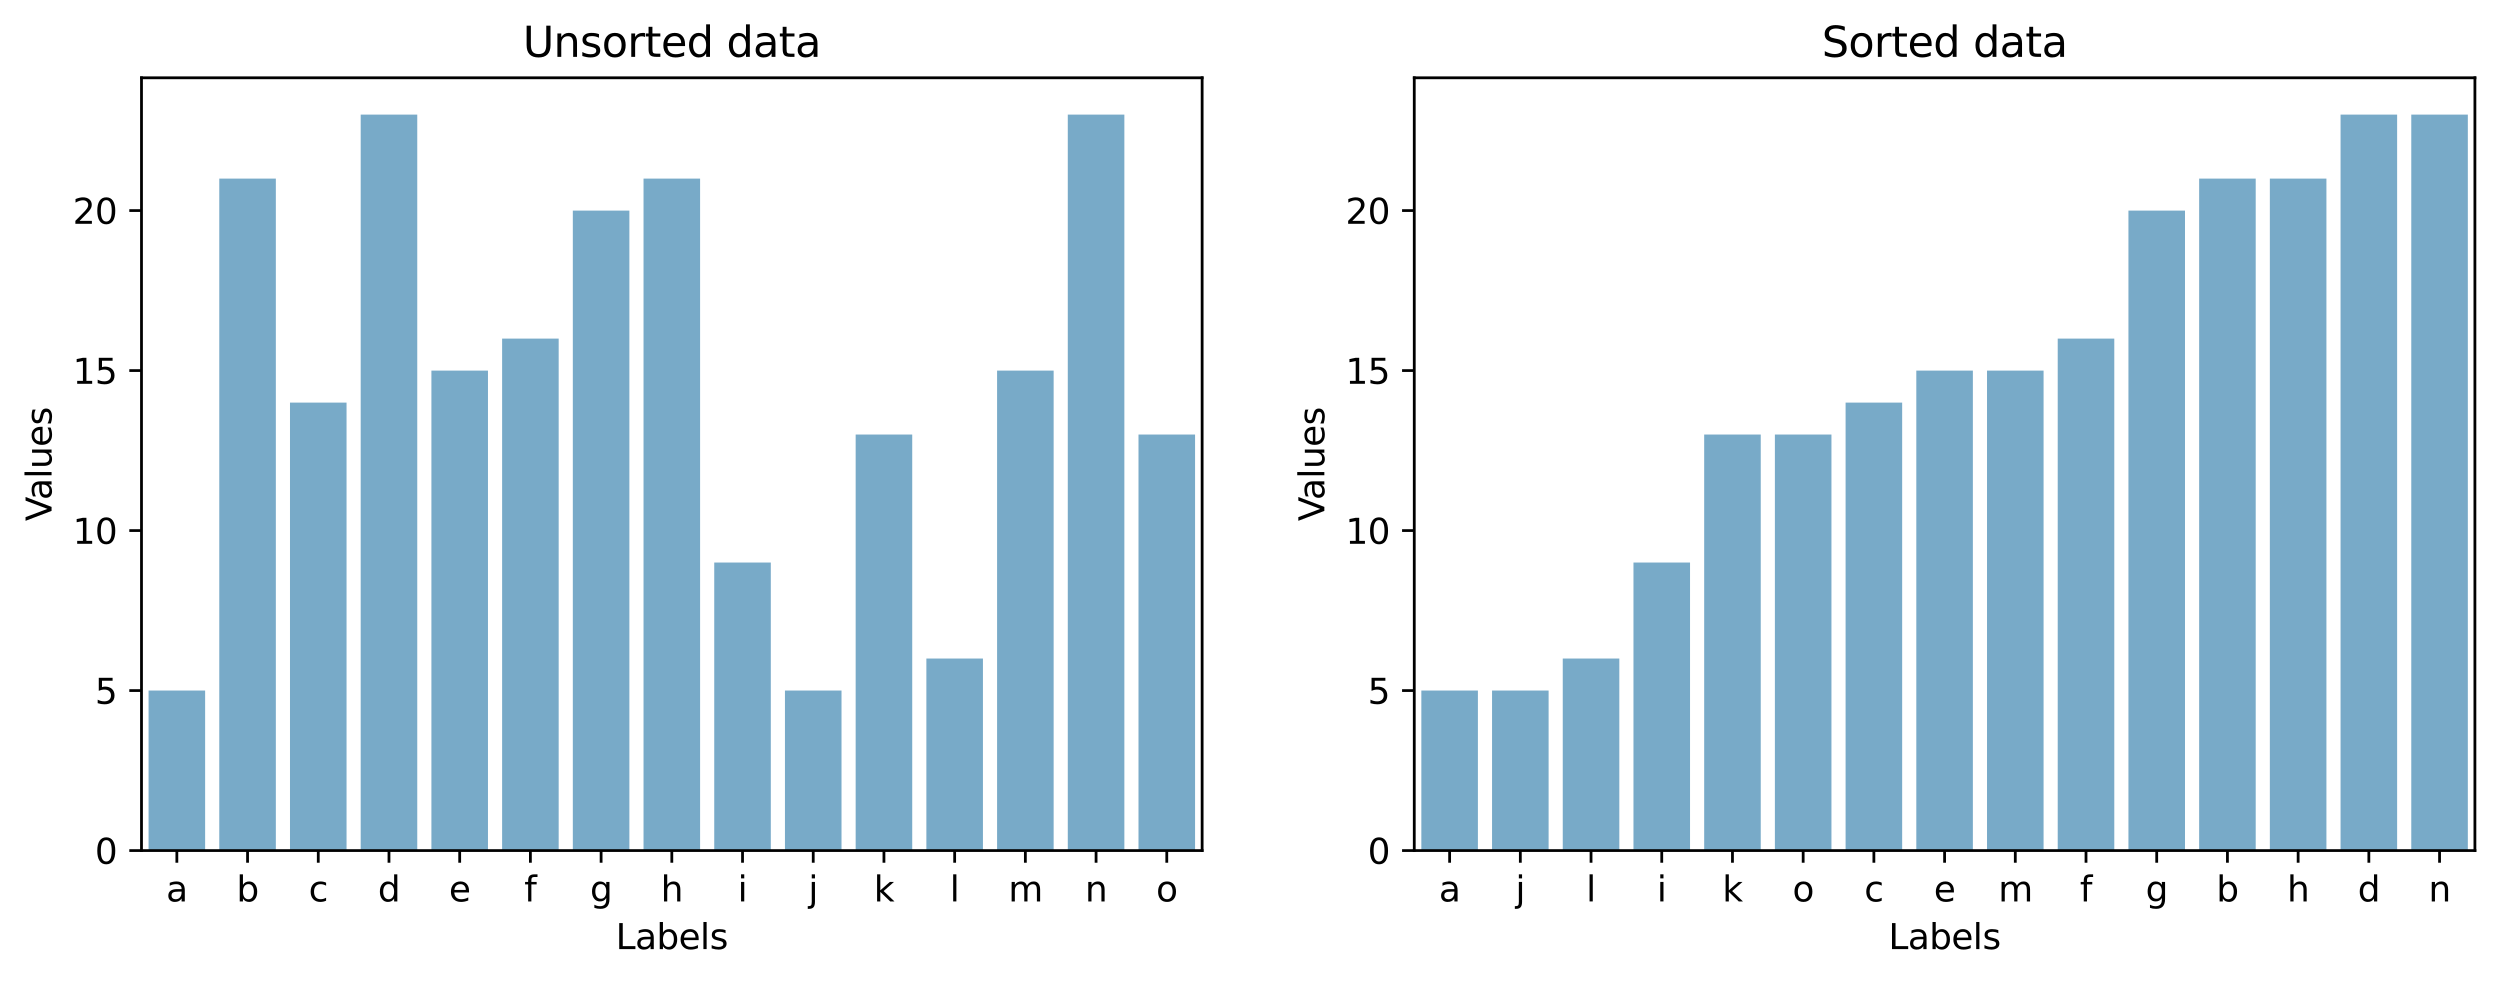 <?xml version="1.0" encoding="utf-8" standalone="no"?>
<!DOCTYPE svg PUBLIC "-//W3C//DTD SVG 1.1//EN"
  "http://www.w3.org/Graphics/SVG/1.1/DTD/svg11.dtd">
<svg xmlns:xlink="http://www.w3.org/1999/xlink" width="717.403pt" height="281.634pt" viewBox="0 0 717.403 281.634" xmlns="http://www.w3.org/2000/svg" version="1.1">
 <defs>
  <style type="text/css">*{stroke-linejoin: round; stroke-linecap: butt}</style>
 </defs>
 <g id="figure_1">
  <g id="patch_1">
   <path d="M 0 281.634 
L 717.403 281.634 
L 717.403 0 
L 0 0 
z
" style="fill: #ffffff"/>
  </g>
  <g id="axes_1">
   <g id="patch_2">
    <path d="M 40.603 244.078 
L 344.967 244.078 
L 344.967 22.318 
L 40.603 22.318 
z
" style="fill: #ffffff"/>
   </g>
   <g id="patch_3">
    <path d="M 42.632 244.078 
L 58.865 244.078 
L 58.865 198.165 
L 42.632 198.165 
z
" clip-path="url(#pc3cc8aced5)" style="fill: #78aac8"/>
   </g>
   <g id="patch_4">
    <path d="M 62.923 244.078 
L 79.156 244.078 
L 79.156 51.243 
L 62.923 51.243 
z
" clip-path="url(#pc3cc8aced5)" style="fill: #78aac8"/>
   </g>
   <g id="patch_5">
    <path d="M 83.214 244.078 
L 99.447 244.078 
L 99.447 115.522 
L 83.214 115.522 
z
" clip-path="url(#pc3cc8aced5)" style="fill: #78aac8"/>
   </g>
   <g id="patch_6">
    <path d="M 103.505 244.078 
L 119.738 244.078 
L 119.738 32.878 
L 103.505 32.878 
z
" clip-path="url(#pc3cc8aced5)" style="fill: #78aac8"/>
   </g>
   <g id="patch_7">
    <path d="M 123.796 244.078 
L 140.029 244.078 
L 140.029 106.339 
L 123.796 106.339 
z
" clip-path="url(#pc3cc8aced5)" style="fill: #78aac8"/>
   </g>
   <g id="patch_8">
    <path d="M 144.087 244.078 
L 160.319 244.078 
L 160.319 97.156 
L 144.087 97.156 
z
" clip-path="url(#pc3cc8aced5)" style="fill: #78aac8"/>
   </g>
   <g id="patch_9">
    <path d="M 164.378 244.078 
L 180.61 244.078 
L 180.61 60.426 
L 164.378 60.426 
z
" clip-path="url(#pc3cc8aced5)" style="fill: #78aac8"/>
   </g>
   <g id="patch_10">
    <path d="M 184.669 244.078 
L 200.901 244.078 
L 200.901 51.243 
L 184.669 51.243 
z
" clip-path="url(#pc3cc8aced5)" style="fill: #78aac8"/>
   </g>
   <g id="patch_11">
    <path d="M 204.959 244.078 
L 221.192 244.078 
L 221.192 161.435 
L 204.959 161.435 
z
" clip-path="url(#pc3cc8aced5)" style="fill: #78aac8"/>
   </g>
   <g id="patch_12">
    <path d="M 225.25 244.078 
L 241.483 244.078 
L 241.483 198.165 
L 225.25 198.165 
z
" clip-path="url(#pc3cc8aced5)" style="fill: #78aac8"/>
   </g>
   <g id="patch_13">
    <path d="M 245.541 244.078 
L 261.774 244.078 
L 261.774 124.704 
L 245.541 124.704 
z
" clip-path="url(#pc3cc8aced5)" style="fill: #78aac8"/>
   </g>
   <g id="patch_14">
    <path d="M 265.832 244.078 
L 282.065 244.078 
L 282.065 188.982 
L 265.832 188.982 
z
" clip-path="url(#pc3cc8aced5)" style="fill: #78aac8"/>
   </g>
   <g id="patch_15">
    <path d="M 286.123 244.078 
L 302.356 244.078 
L 302.356 106.339 
L 286.123 106.339 
z
" clip-path="url(#pc3cc8aced5)" style="fill: #78aac8"/>
   </g>
   <g id="patch_16">
    <path d="M 306.414 244.078 
L 322.647 244.078 
L 322.647 32.878 
L 306.414 32.878 
z
" clip-path="url(#pc3cc8aced5)" style="fill: #78aac8"/>
   </g>
   <g id="patch_17">
    <path d="M 326.705 244.078 
L 342.938 244.078 
L 342.938 124.704 
L 326.705 124.704 
z
" clip-path="url(#pc3cc8aced5)" style="fill: #78aac8"/>
   </g>
   <g id="matplotlib.axis_1">
    <g id="xtick_1">
     <g id="line2d_1">
      <defs>
       <path id="m3d98f651ed" d="M 0 0 
L 0 3.5 
" style="stroke: #000000; stroke-width: 0.8"/>
      </defs>
      <g>
       <use xlink:href="#m3d98f651ed" x="50.749" y="244.078" style="stroke: #000000; stroke-width: 0.8"/>
      </g>
     </g>
     <g id="text_1">
      <!-- a -->
      <g transform="translate(47.685 258.677) scale(0.1 -0.1)">
       <defs>
        <path id="DejaVuSans-61" d="M 2194 1759 
Q 1497 1759 1228 1600 
Q 959 1441 959 1056 
Q 959 750 1161 570 
Q 1363 391 1709 391 
Q 2188 391 2477 730 
Q 2766 1069 2766 1631 
L 2766 1759 
L 2194 1759 
z
M 3341 1997 
L 3341 0 
L 2766 0 
L 2766 531 
Q 2569 213 2275 61 
Q 1981 -91 1556 -91 
Q 1019 -91 701 211 
Q 384 513 384 1019 
Q 384 1609 779 1909 
Q 1175 2209 1959 2209 
L 2766 2209 
L 2766 2266 
Q 2766 2663 2505 2880 
Q 2244 3097 1772 3097 
Q 1472 3097 1187 3025 
Q 903 2953 641 2809 
L 641 3341 
Q 956 3463 1253 3523 
Q 1550 3584 1831 3584 
Q 2591 3584 2966 3190 
Q 3341 2797 3341 1997 
z
" transform="scale(0.016)"/>
       </defs>
       <use xlink:href="#DejaVuSans-61"/>
      </g>
     </g>
    </g>
    <g id="xtick_2">
     <g id="line2d_2">
      <g>
       <use xlink:href="#m3d98f651ed" x="71.039" y="244.078" style="stroke: #000000; stroke-width: 0.8"/>
      </g>
     </g>
     <g id="text_2">
      <!-- b -->
      <g transform="translate(67.865 258.677) scale(0.1 -0.1)">
       <defs>
        <path id="DejaVuSans-62" d="M 3116 1747 
Q 3116 2381 2855 2742 
Q 2594 3103 2138 3103 
Q 1681 3103 1420 2742 
Q 1159 2381 1159 1747 
Q 1159 1113 1420 752 
Q 1681 391 2138 391 
Q 2594 391 2855 752 
Q 3116 1113 3116 1747 
z
M 1159 2969 
Q 1341 3281 1617 3432 
Q 1894 3584 2278 3584 
Q 2916 3584 3314 3078 
Q 3713 2572 3713 1747 
Q 3713 922 3314 415 
Q 2916 -91 2278 -91 
Q 1894 -91 1617 61 
Q 1341 213 1159 525 
L 1159 0 
L 581 0 
L 581 4863 
L 1159 4863 
L 1159 2969 
z
" transform="scale(0.016)"/>
       </defs>
       <use xlink:href="#DejaVuSans-62"/>
      </g>
     </g>
    </g>
    <g id="xtick_3">
     <g id="line2d_3">
      <g>
       <use xlink:href="#m3d98f651ed" x="91.33" y="244.078" style="stroke: #000000; stroke-width: 0.8"/>
      </g>
     </g>
     <g id="text_3">
      <!-- c -->
      <g transform="translate(88.581 258.677) scale(0.1 -0.1)">
       <defs>
        <path id="DejaVuSans-63" d="M 3122 3366 
L 3122 2828 
Q 2878 2963 2633 3030 
Q 2388 3097 2138 3097 
Q 1578 3097 1268 2742 
Q 959 2388 959 1747 
Q 959 1106 1268 751 
Q 1578 397 2138 397 
Q 2388 397 2633 464 
Q 2878 531 3122 666 
L 3122 134 
Q 2881 22 2623 -34 
Q 2366 -91 2075 -91 
Q 1284 -91 818 406 
Q 353 903 353 1747 
Q 353 2603 823 3093 
Q 1294 3584 2113 3584 
Q 2378 3584 2631 3529 
Q 2884 3475 3122 3366 
z
" transform="scale(0.016)"/>
       </defs>
       <use xlink:href="#DejaVuSans-63"/>
      </g>
     </g>
    </g>
    <g id="xtick_4">
     <g id="line2d_4">
      <g>
       <use xlink:href="#m3d98f651ed" x="111.621" y="244.078" style="stroke: #000000; stroke-width: 0.8"/>
      </g>
     </g>
     <g id="text_4">
      <!-- d -->
      <g transform="translate(108.447 258.677) scale(0.1 -0.1)">
       <defs>
        <path id="DejaVuSans-64" d="M 2906 2969 
L 2906 4863 
L 3481 4863 
L 3481 0 
L 2906 0 
L 2906 525 
Q 2725 213 2448 61 
Q 2172 -91 1784 -91 
Q 1150 -91 751 415 
Q 353 922 353 1747 
Q 353 2572 751 3078 
Q 1150 3584 1784 3584 
Q 2172 3584 2448 3432 
Q 2725 3281 2906 2969 
z
M 947 1747 
Q 947 1113 1208 752 
Q 1469 391 1925 391 
Q 2381 391 2643 752 
Q 2906 1113 2906 1747 
Q 2906 2381 2643 2742 
Q 2381 3103 1925 3103 
Q 1469 3103 1208 2742 
Q 947 2381 947 1747 
z
" transform="scale(0.016)"/>
       </defs>
       <use xlink:href="#DejaVuSans-64"/>
      </g>
     </g>
    </g>
    <g id="xtick_5">
     <g id="line2d_5">
      <g>
       <use xlink:href="#m3d98f651ed" x="131.912" y="244.078" style="stroke: #000000; stroke-width: 0.8"/>
      </g>
     </g>
     <g id="text_5">
      <!-- e -->
      <g transform="translate(128.836 258.677) scale(0.1 -0.1)">
       <defs>
        <path id="DejaVuSans-65" d="M 3597 1894 
L 3597 1613 
L 953 1613 
Q 991 1019 1311 708 
Q 1631 397 2203 397 
Q 2534 397 2845 478 
Q 3156 559 3463 722 
L 3463 178 
Q 3153 47 2828 -22 
Q 2503 -91 2169 -91 
Q 1331 -91 842 396 
Q 353 884 353 1716 
Q 353 2575 817 3079 
Q 1281 3584 2069 3584 
Q 2775 3584 3186 3129 
Q 3597 2675 3597 1894 
z
M 3022 2063 
Q 3016 2534 2758 2815 
Q 2500 3097 2075 3097 
Q 1594 3097 1305 2825 
Q 1016 2553 972 2059 
L 3022 2063 
z
" transform="scale(0.016)"/>
       </defs>
       <use xlink:href="#DejaVuSans-65"/>
      </g>
     </g>
    </g>
    <g id="xtick_6">
     <g id="line2d_6">
      <g>
       <use xlink:href="#m3d98f651ed" x="152.203" y="244.078" style="stroke: #000000; stroke-width: 0.8"/>
      </g>
     </g>
     <g id="text_6">
      <!-- f -->
      <g transform="translate(150.443 258.677) scale(0.1 -0.1)">
       <defs>
        <path id="DejaVuSans-66" d="M 2375 4863 
L 2375 4384 
L 1825 4384 
Q 1516 4384 1395 4259 
Q 1275 4134 1275 3809 
L 1275 3500 
L 2222 3500 
L 2222 3053 
L 1275 3053 
L 1275 0 
L 697 0 
L 697 3053 
L 147 3053 
L 147 3500 
L 697 3500 
L 697 3744 
Q 697 4328 969 4595 
Q 1241 4863 1831 4863 
L 2375 4863 
z
" transform="scale(0.016)"/>
       </defs>
       <use xlink:href="#DejaVuSans-66"/>
      </g>
     </g>
    </g>
    <g id="xtick_7">
     <g id="line2d_7">
      <g>
       <use xlink:href="#m3d98f651ed" x="172.494" y="244.078" style="stroke: #000000; stroke-width: 0.8"/>
      </g>
     </g>
     <g id="text_7">
      <!-- g -->
      <g transform="translate(169.32 258.677) scale(0.1 -0.1)">
       <defs>
        <path id="DejaVuSans-67" d="M 2906 1791 
Q 2906 2416 2648 2759 
Q 2391 3103 1925 3103 
Q 1463 3103 1205 2759 
Q 947 2416 947 1791 
Q 947 1169 1205 825 
Q 1463 481 1925 481 
Q 2391 481 2648 825 
Q 2906 1169 2906 1791 
z
M 3481 434 
Q 3481 -459 3084 -895 
Q 2688 -1331 1869 -1331 
Q 1566 -1331 1297 -1286 
Q 1028 -1241 775 -1147 
L 775 -588 
Q 1028 -725 1275 -790 
Q 1522 -856 1778 -856 
Q 2344 -856 2625 -561 
Q 2906 -266 2906 331 
L 2906 616 
Q 2728 306 2450 153 
Q 2172 0 1784 0 
Q 1141 0 747 490 
Q 353 981 353 1791 
Q 353 2603 747 3093 
Q 1141 3584 1784 3584 
Q 2172 3584 2450 3431 
Q 2728 3278 2906 2969 
L 2906 3500 
L 3481 3500 
L 3481 434 
z
" transform="scale(0.016)"/>
       </defs>
       <use xlink:href="#DejaVuSans-67"/>
      </g>
     </g>
    </g>
    <g id="xtick_8">
     <g id="line2d_8">
      <g>
       <use xlink:href="#m3d98f651ed" x="192.785" y="244.078" style="stroke: #000000; stroke-width: 0.8"/>
      </g>
     </g>
     <g id="text_8">
      <!-- h -->
      <g transform="translate(189.616 258.677) scale(0.1 -0.1)">
       <defs>
        <path id="DejaVuSans-68" d="M 3513 2113 
L 3513 0 
L 2938 0 
L 2938 2094 
Q 2938 2591 2744 2837 
Q 2550 3084 2163 3084 
Q 1697 3084 1428 2787 
Q 1159 2491 1159 1978 
L 1159 0 
L 581 0 
L 581 4863 
L 1159 4863 
L 1159 2956 
Q 1366 3272 1645 3428 
Q 1925 3584 2291 3584 
Q 2894 3584 3203 3211 
Q 3513 2838 3513 2113 
z
" transform="scale(0.016)"/>
       </defs>
       <use xlink:href="#DejaVuSans-68"/>
      </g>
     </g>
    </g>
    <g id="xtick_9">
     <g id="line2d_9">
      <g>
       <use xlink:href="#m3d98f651ed" x="213.076" y="244.078" style="stroke: #000000; stroke-width: 0.8"/>
      </g>
     </g>
     <g id="text_9">
      <!-- i -->
      <g transform="translate(211.687 258.677) scale(0.1 -0.1)">
       <defs>
        <path id="DejaVuSans-69" d="M 603 3500 
L 1178 3500 
L 1178 0 
L 603 0 
L 603 3500 
z
M 603 4863 
L 1178 4863 
L 1178 4134 
L 603 4134 
L 603 4863 
z
" transform="scale(0.016)"/>
       </defs>
       <use xlink:href="#DejaVuSans-69"/>
      </g>
     </g>
    </g>
    <g id="xtick_10">
     <g id="line2d_10">
      <g>
       <use xlink:href="#m3d98f651ed" x="233.367" y="244.078" style="stroke: #000000; stroke-width: 0.8"/>
      </g>
     </g>
     <g id="text_10">
      <!-- j -->
      <g transform="translate(231.978 258.677) scale(0.1 -0.1)">
       <defs>
        <path id="DejaVuSans-6a" d="M 603 3500 
L 1178 3500 
L 1178 -63 
Q 1178 -731 923 -1031 
Q 669 -1331 103 -1331 
L -116 -1331 
L -116 -844 
L 38 -844 
Q 366 -844 484 -692 
Q 603 -541 603 -63 
L 603 3500 
z
M 603 4863 
L 1178 4863 
L 1178 4134 
L 603 4134 
L 603 4863 
z
" transform="scale(0.016)"/>
       </defs>
       <use xlink:href="#DejaVuSans-6a"/>
      </g>
     </g>
    </g>
    <g id="xtick_11">
     <g id="line2d_11">
      <g>
       <use xlink:href="#m3d98f651ed" x="253.658" y="244.078" style="stroke: #000000; stroke-width: 0.8"/>
      </g>
     </g>
     <g id="text_11">
      <!-- k -->
      <g transform="translate(250.762 258.677) scale(0.1 -0.1)">
       <defs>
        <path id="DejaVuSans-6b" d="M 581 4863 
L 1159 4863 
L 1159 1991 
L 2875 3500 
L 3609 3500 
L 1753 1863 
L 3688 0 
L 2938 0 
L 1159 1709 
L 1159 0 
L 581 0 
L 581 4863 
z
" transform="scale(0.016)"/>
       </defs>
       <use xlink:href="#DejaVuSans-6b"/>
      </g>
     </g>
    </g>
    <g id="xtick_12">
     <g id="line2d_12">
      <g>
       <use xlink:href="#m3d98f651ed" x="273.949" y="244.078" style="stroke: #000000; stroke-width: 0.8"/>
      </g>
     </g>
     <g id="text_12">
      <!-- l -->
      <g transform="translate(272.56 258.677) scale(0.1 -0.1)">
       <defs>
        <path id="DejaVuSans-6c" d="M 603 4863 
L 1178 4863 
L 1178 0 
L 603 0 
L 603 4863 
z
" transform="scale(0.016)"/>
       </defs>
       <use xlink:href="#DejaVuSans-6c"/>
      </g>
     </g>
    </g>
    <g id="xtick_13">
     <g id="line2d_13">
      <g>
       <use xlink:href="#m3d98f651ed" x="294.239" y="244.078" style="stroke: #000000; stroke-width: 0.8"/>
      </g>
     </g>
     <g id="text_13">
      <!-- m -->
      <g transform="translate(289.369 258.677) scale(0.1 -0.1)">
       <defs>
        <path id="DejaVuSans-6d" d="M 3328 2828 
Q 3544 3216 3844 3400 
Q 4144 3584 4550 3584 
Q 5097 3584 5394 3201 
Q 5691 2819 5691 2113 
L 5691 0 
L 5113 0 
L 5113 2094 
Q 5113 2597 4934 2840 
Q 4756 3084 4391 3084 
Q 3944 3084 3684 2787 
Q 3425 2491 3425 1978 
L 3425 0 
L 2847 0 
L 2847 2094 
Q 2847 2600 2669 2842 
Q 2491 3084 2119 3084 
Q 1678 3084 1418 2786 
Q 1159 2488 1159 1978 
L 1159 0 
L 581 0 
L 581 3500 
L 1159 3500 
L 1159 2956 
Q 1356 3278 1631 3431 
Q 1906 3584 2284 3584 
Q 2666 3584 2933 3390 
Q 3200 3197 3328 2828 
z
" transform="scale(0.016)"/>
       </defs>
       <use xlink:href="#DejaVuSans-6d"/>
      </g>
     </g>
    </g>
    <g id="xtick_14">
     <g id="line2d_14">
      <g>
       <use xlink:href="#m3d98f651ed" x="314.53" y="244.078" style="stroke: #000000; stroke-width: 0.8"/>
      </g>
     </g>
     <g id="text_14">
      <!-- n -->
      <g transform="translate(311.362 258.677) scale(0.1 -0.1)">
       <defs>
        <path id="DejaVuSans-6e" d="M 3513 2113 
L 3513 0 
L 2938 0 
L 2938 2094 
Q 2938 2591 2744 2837 
Q 2550 3084 2163 3084 
Q 1697 3084 1428 2787 
Q 1159 2491 1159 1978 
L 1159 0 
L 581 0 
L 581 3500 
L 1159 3500 
L 1159 2956 
Q 1366 3272 1645 3428 
Q 1925 3584 2291 3584 
Q 2894 3584 3203 3211 
Q 3513 2838 3513 2113 
z
" transform="scale(0.016)"/>
       </defs>
       <use xlink:href="#DejaVuSans-6e"/>
      </g>
     </g>
    </g>
    <g id="xtick_15">
     <g id="line2d_15">
      <g>
       <use xlink:href="#m3d98f651ed" x="334.821" y="244.078" style="stroke: #000000; stroke-width: 0.8"/>
      </g>
     </g>
     <g id="text_15">
      <!-- o -->
      <g transform="translate(331.762 258.677) scale(0.1 -0.1)">
       <defs>
        <path id="DejaVuSans-6f" d="M 1959 3097 
Q 1497 3097 1228 2736 
Q 959 2375 959 1747 
Q 959 1119 1226 758 
Q 1494 397 1959 397 
Q 2419 397 2687 759 
Q 2956 1122 2956 1747 
Q 2956 2369 2687 2733 
Q 2419 3097 1959 3097 
z
M 1959 3584 
Q 2709 3584 3137 3096 
Q 3566 2609 3566 1747 
Q 3566 888 3137 398 
Q 2709 -91 1959 -91 
Q 1206 -91 779 398 
Q 353 888 353 1747 
Q 353 2609 779 3096 
Q 1206 3584 1959 3584 
z
" transform="scale(0.016)"/>
       </defs>
       <use xlink:href="#DejaVuSans-6f"/>
      </g>
     </g>
    </g>
    <g id="text_16">
     <!-- Labels -->
     <g transform="translate(176.69 272.355) scale(0.1 -0.1)">
      <defs>
       <path id="DejaVuSans-4c" d="M 628 4666 
L 1259 4666 
L 1259 531 
L 3531 531 
L 3531 0 
L 628 0 
L 628 4666 
z
" transform="scale(0.016)"/>
       <path id="DejaVuSans-73" d="M 2834 3397 
L 2834 2853 
Q 2591 2978 2328 3040 
Q 2066 3103 1784 3103 
Q 1356 3103 1142 2972 
Q 928 2841 928 2578 
Q 928 2378 1081 2264 
Q 1234 2150 1697 2047 
L 1894 2003 
Q 2506 1872 2764 1633 
Q 3022 1394 3022 966 
Q 3022 478 2636 193 
Q 2250 -91 1575 -91 
Q 1294 -91 989 -36 
Q 684 19 347 128 
L 347 722 
Q 666 556 975 473 
Q 1284 391 1588 391 
Q 1994 391 2212 530 
Q 2431 669 2431 922 
Q 2431 1156 2273 1281 
Q 2116 1406 1581 1522 
L 1381 1569 
Q 847 1681 609 1914 
Q 372 2147 372 2553 
Q 372 3047 722 3315 
Q 1072 3584 1716 3584 
Q 2034 3584 2315 3537 
Q 2597 3491 2834 3397 
z
" transform="scale(0.016)"/>
      </defs>
      <use xlink:href="#DejaVuSans-4c"/>
      <use xlink:href="#DejaVuSans-61" x="55.713"/>
      <use xlink:href="#DejaVuSans-62" x="116.992"/>
      <use xlink:href="#DejaVuSans-65" x="180.469"/>
      <use xlink:href="#DejaVuSans-6c" x="241.992"/>
      <use xlink:href="#DejaVuSans-73" x="269.775"/>
     </g>
    </g>
   </g>
   <g id="matplotlib.axis_2">
    <g id="ytick_1">
     <g id="line2d_16">
      <defs>
       <path id="m9b9bd58a3a" d="M 0 0 
L -3.5 0 
" style="stroke: #000000; stroke-width: 0.8"/>
      </defs>
      <g>
       <use xlink:href="#m9b9bd58a3a" x="40.603" y="244.078" style="stroke: #000000; stroke-width: 0.8"/>
      </g>
     </g>
     <g id="text_17">
      <!-- 0 -->
      <g transform="translate(27.241 247.877) scale(0.1 -0.1)">
       <defs>
        <path id="DejaVuSans-30" d="M 2034 4250 
Q 1547 4250 1301 3770 
Q 1056 3291 1056 2328 
Q 1056 1369 1301 889 
Q 1547 409 2034 409 
Q 2525 409 2770 889 
Q 3016 1369 3016 2328 
Q 3016 3291 2770 3770 
Q 2525 4250 2034 4250 
z
M 2034 4750 
Q 2819 4750 3233 4129 
Q 3647 3509 3647 2328 
Q 3647 1150 3233 529 
Q 2819 -91 2034 -91 
Q 1250 -91 836 529 
Q 422 1150 422 2328 
Q 422 3509 836 4129 
Q 1250 4750 2034 4750 
z
" transform="scale(0.016)"/>
       </defs>
       <use xlink:href="#DejaVuSans-30"/>
      </g>
     </g>
    </g>
    <g id="ytick_2">
     <g id="line2d_17">
      <g>
       <use xlink:href="#m9b9bd58a3a" x="40.603" y="198.165" style="stroke: #000000; stroke-width: 0.8"/>
      </g>
     </g>
     <g id="text_18">
      <!-- 5 -->
      <g transform="translate(27.241 201.964) scale(0.1 -0.1)">
       <defs>
        <path id="DejaVuSans-35" d="M 691 4666 
L 3169 4666 
L 3169 4134 
L 1269 4134 
L 1269 2991 
Q 1406 3038 1543 3061 
Q 1681 3084 1819 3084 
Q 2600 3084 3056 2656 
Q 3513 2228 3513 1497 
Q 3513 744 3044 326 
Q 2575 -91 1722 -91 
Q 1428 -91 1123 -41 
Q 819 9 494 109 
L 494 744 
Q 775 591 1075 516 
Q 1375 441 1709 441 
Q 2250 441 2565 725 
Q 2881 1009 2881 1497 
Q 2881 1984 2565 2268 
Q 2250 2553 1709 2553 
Q 1456 2553 1204 2497 
Q 953 2441 691 2322 
L 691 4666 
z
" transform="scale(0.016)"/>
       </defs>
       <use xlink:href="#DejaVuSans-35"/>
      </g>
     </g>
    </g>
    <g id="ytick_3">
     <g id="line2d_18">
      <g>
       <use xlink:href="#m9b9bd58a3a" x="40.603" y="152.252" style="stroke: #000000; stroke-width: 0.8"/>
      </g>
     </g>
     <g id="text_19">
      <!-- 10 -->
      <g transform="translate(20.878 156.051) scale(0.1 -0.1)">
       <defs>
        <path id="DejaVuSans-31" d="M 794 531 
L 1825 531 
L 1825 4091 
L 703 3866 
L 703 4441 
L 1819 4666 
L 2450 4666 
L 2450 531 
L 3481 531 
L 3481 0 
L 794 0 
L 794 531 
z
" transform="scale(0.016)"/>
       </defs>
       <use xlink:href="#DejaVuSans-31"/>
       <use xlink:href="#DejaVuSans-30" x="63.623"/>
      </g>
     </g>
    </g>
    <g id="ytick_4">
     <g id="line2d_19">
      <g>
       <use xlink:href="#m9b9bd58a3a" x="40.603" y="106.339" style="stroke: #000000; stroke-width: 0.8"/>
      </g>
     </g>
     <g id="text_20">
      <!-- 15 -->
      <g transform="translate(20.878 110.138) scale(0.1 -0.1)">
       <use xlink:href="#DejaVuSans-31"/>
       <use xlink:href="#DejaVuSans-35" x="63.623"/>
      </g>
     </g>
    </g>
    <g id="ytick_5">
     <g id="line2d_20">
      <g>
       <use xlink:href="#m9b9bd58a3a" x="40.603" y="60.426" style="stroke: #000000; stroke-width: 0.8"/>
      </g>
     </g>
     <g id="text_21">
      <!-- 20 -->
      <g transform="translate(20.878 64.225) scale(0.1 -0.1)">
       <defs>
        <path id="DejaVuSans-32" d="M 1228 531 
L 3431 531 
L 3431 0 
L 469 0 
L 469 531 
Q 828 903 1448 1529 
Q 2069 2156 2228 2338 
Q 2531 2678 2651 2914 
Q 2772 3150 2772 3378 
Q 2772 3750 2511 3984 
Q 2250 4219 1831 4219 
Q 1534 4219 1204 4116 
Q 875 4013 500 3803 
L 500 4441 
Q 881 4594 1212 4672 
Q 1544 4750 1819 4750 
Q 2544 4750 2975 4387 
Q 3406 4025 3406 3419 
Q 3406 3131 3298 2873 
Q 3191 2616 2906 2266 
Q 2828 2175 2409 1742 
Q 1991 1309 1228 531 
z
" transform="scale(0.016)"/>
       </defs>
       <use xlink:href="#DejaVuSans-32"/>
       <use xlink:href="#DejaVuSans-30" x="63.623"/>
      </g>
     </g>
    </g>
    <g id="text_22">
     <!-- Values -->
     <g transform="translate(14.798 149.534) rotate(-90) scale(0.1 -0.1)">
      <defs>
       <path id="DejaVuSans-56" d="M 1831 0 
L 50 4666 
L 709 4666 
L 2188 738 
L 3669 4666 
L 4325 4666 
L 2547 0 
L 1831 0 
z
" transform="scale(0.016)"/>
       <path id="DejaVuSans-75" d="M 544 1381 
L 544 3500 
L 1119 3500 
L 1119 1403 
Q 1119 906 1312 657 
Q 1506 409 1894 409 
Q 2359 409 2629 706 
Q 2900 1003 2900 1516 
L 2900 3500 
L 3475 3500 
L 3475 0 
L 2900 0 
L 2900 538 
Q 2691 219 2414 64 
Q 2138 -91 1772 -91 
Q 1169 -91 856 284 
Q 544 659 544 1381 
z
M 1991 3584 
L 1991 3584 
z
" transform="scale(0.016)"/>
      </defs>
      <use xlink:href="#DejaVuSans-56"/>
      <use xlink:href="#DejaVuSans-61" x="60.658"/>
      <use xlink:href="#DejaVuSans-6c" x="121.938"/>
      <use xlink:href="#DejaVuSans-75" x="149.721"/>
      <use xlink:href="#DejaVuSans-65" x="213.1"/>
      <use xlink:href="#DejaVuSans-73" x="274.623"/>
     </g>
    </g>
   </g>
   <g id="line2d_21">
    <path clip-path="url(#pc3cc8aced5)" style="fill: none; stroke: #424242; stroke-width: 2.7; stroke-linecap: square"/>
   </g>
   <g id="line2d_22">
    <path clip-path="url(#pc3cc8aced5)" style="fill: none; stroke: #424242; stroke-width: 2.7; stroke-linecap: square"/>
   </g>
   <g id="line2d_23">
    <path clip-path="url(#pc3cc8aced5)" style="fill: none; stroke: #424242; stroke-width: 2.7; stroke-linecap: square"/>
   </g>
   <g id="line2d_24">
    <path clip-path="url(#pc3cc8aced5)" style="fill: none; stroke: #424242; stroke-width: 2.7; stroke-linecap: square"/>
   </g>
   <g id="line2d_25">
    <path clip-path="url(#pc3cc8aced5)" style="fill: none; stroke: #424242; stroke-width: 2.7; stroke-linecap: square"/>
   </g>
   <g id="line2d_26">
    <path clip-path="url(#pc3cc8aced5)" style="fill: none; stroke: #424242; stroke-width: 2.7; stroke-linecap: square"/>
   </g>
   <g id="line2d_27">
    <path clip-path="url(#pc3cc8aced5)" style="fill: none; stroke: #424242; stroke-width: 2.7; stroke-linecap: square"/>
   </g>
   <g id="line2d_28">
    <path clip-path="url(#pc3cc8aced5)" style="fill: none; stroke: #424242; stroke-width: 2.7; stroke-linecap: square"/>
   </g>
   <g id="line2d_29">
    <path clip-path="url(#pc3cc8aced5)" style="fill: none; stroke: #424242; stroke-width: 2.7; stroke-linecap: square"/>
   </g>
   <g id="line2d_30">
    <path clip-path="url(#pc3cc8aced5)" style="fill: none; stroke: #424242; stroke-width: 2.7; stroke-linecap: square"/>
   </g>
   <g id="line2d_31">
    <path clip-path="url(#pc3cc8aced5)" style="fill: none; stroke: #424242; stroke-width: 2.7; stroke-linecap: square"/>
   </g>
   <g id="line2d_32">
    <path clip-path="url(#pc3cc8aced5)" style="fill: none; stroke: #424242; stroke-width: 2.7; stroke-linecap: square"/>
   </g>
   <g id="line2d_33">
    <path clip-path="url(#pc3cc8aced5)" style="fill: none; stroke: #424242; stroke-width: 2.7; stroke-linecap: square"/>
   </g>
   <g id="line2d_34">
    <path clip-path="url(#pc3cc8aced5)" style="fill: none; stroke: #424242; stroke-width: 2.7; stroke-linecap: square"/>
   </g>
   <g id="line2d_35">
    <path clip-path="url(#pc3cc8aced5)" style="fill: none; stroke: #424242; stroke-width: 2.7; stroke-linecap: square"/>
   </g>
   <g id="patch_18">
    <path d="M 40.603 244.078 
L 40.603 22.318 
" style="fill: none; stroke: #000000; stroke-width: 0.8; stroke-linejoin: miter; stroke-linecap: square"/>
   </g>
   <g id="patch_19">
    <path d="M 344.967 244.078 
L 344.967 22.318 
" style="fill: none; stroke: #000000; stroke-width: 0.8; stroke-linejoin: miter; stroke-linecap: square"/>
   </g>
   <g id="patch_20">
    <path d="M 40.603 244.078 
L 344.967 244.078 
" style="fill: none; stroke: #000000; stroke-width: 0.8; stroke-linejoin: miter; stroke-linecap: square"/>
   </g>
   <g id="patch_21">
    <path d="M 40.603 22.318 
L 344.967 22.318 
" style="fill: none; stroke: #000000; stroke-width: 0.8; stroke-linejoin: miter; stroke-linecap: square"/>
   </g>
   <g id="text_23">
    <!-- Unsorted data -->
    <g transform="translate(150.053 16.318) scale(0.12 -0.12)">
     <defs>
      <path id="DejaVuSans-55" d="M 556 4666 
L 1191 4666 
L 1191 1831 
Q 1191 1081 1462 751 
Q 1734 422 2344 422 
Q 2950 422 3222 751 
Q 3494 1081 3494 1831 
L 3494 4666 
L 4128 4666 
L 4128 1753 
Q 4128 841 3676 375 
Q 3225 -91 2344 -91 
Q 1459 -91 1007 375 
Q 556 841 556 1753 
L 556 4666 
z
" transform="scale(0.016)"/>
      <path id="DejaVuSans-72" d="M 2631 2963 
Q 2534 3019 2420 3045 
Q 2306 3072 2169 3072 
Q 1681 3072 1420 2755 
Q 1159 2438 1159 1844 
L 1159 0 
L 581 0 
L 581 3500 
L 1159 3500 
L 1159 2956 
Q 1341 3275 1631 3429 
Q 1922 3584 2338 3584 
Q 2397 3584 2469 3576 
Q 2541 3569 2628 3553 
L 2631 2963 
z
" transform="scale(0.016)"/>
      <path id="DejaVuSans-74" d="M 1172 4494 
L 1172 3500 
L 2356 3500 
L 2356 3053 
L 1172 3053 
L 1172 1153 
Q 1172 725 1289 603 
Q 1406 481 1766 481 
L 2356 481 
L 2356 0 
L 1766 0 
Q 1100 0 847 248 
Q 594 497 594 1153 
L 594 3053 
L 172 3053 
L 172 3500 
L 594 3500 
L 594 4494 
L 1172 4494 
z
" transform="scale(0.016)"/>
      <path id="DejaVuSans-20" transform="scale(0.016)"/>
     </defs>
     <use xlink:href="#DejaVuSans-55"/>
     <use xlink:href="#DejaVuSans-6e" x="73.193"/>
     <use xlink:href="#DejaVuSans-73" x="136.572"/>
     <use xlink:href="#DejaVuSans-6f" x="188.672"/>
     <use xlink:href="#DejaVuSans-72" x="249.854"/>
     <use xlink:href="#DejaVuSans-74" x="290.967"/>
     <use xlink:href="#DejaVuSans-65" x="330.176"/>
     <use xlink:href="#DejaVuSans-64" x="391.699"/>
     <use xlink:href="#DejaVuSans-20" x="455.176"/>
     <use xlink:href="#DejaVuSans-64" x="486.963"/>
     <use xlink:href="#DejaVuSans-61" x="550.439"/>
     <use xlink:href="#DejaVuSans-74" x="611.719"/>
     <use xlink:href="#DejaVuSans-61" x="650.928"/>
    </g>
   </g>
  </g>
  <g id="axes_2">
   <g id="patch_22">
    <path d="M 405.839 244.078 
L 710.203 244.078 
L 710.203 22.318 
L 405.839 22.318 
z
" style="fill: #ffffff"/>
   </g>
   <g id="patch_23">
    <path d="M 407.869 244.078 
L 424.101 244.078 
L 424.101 198.165 
L 407.869 198.165 
z
" clip-path="url(#p31c0cb221d)" style="fill: #78aac8"/>
   </g>
   <g id="patch_24">
    <path d="M 428.159 244.078 
L 444.392 244.078 
L 444.392 198.165 
L 428.159 198.165 
z
" clip-path="url(#p31c0cb221d)" style="fill: #78aac8"/>
   </g>
   <g id="patch_25">
    <path d="M 448.45 244.078 
L 464.683 244.078 
L 464.683 188.982 
L 448.45 188.982 
z
" clip-path="url(#p31c0cb221d)" style="fill: #78aac8"/>
   </g>
   <g id="patch_26">
    <path d="M 468.741 244.078 
L 484.974 244.078 
L 484.974 161.435 
L 468.741 161.435 
z
" clip-path="url(#p31c0cb221d)" style="fill: #78aac8"/>
   </g>
   <g id="patch_27">
    <path d="M 489.032 244.078 
L 505.265 244.078 
L 505.265 124.704 
L 489.032 124.704 
z
" clip-path="url(#p31c0cb221d)" style="fill: #78aac8"/>
   </g>
   <g id="patch_28">
    <path d="M 509.323 244.078 
L 525.556 244.078 
L 525.556 124.704 
L 509.323 124.704 
z
" clip-path="url(#p31c0cb221d)" style="fill: #78aac8"/>
   </g>
   <g id="patch_29">
    <path d="M 529.614 244.078 
L 545.847 244.078 
L 545.847 115.522 
L 529.614 115.522 
z
" clip-path="url(#p31c0cb221d)" style="fill: #78aac8"/>
   </g>
   <g id="patch_30">
    <path d="M 549.905 244.078 
L 566.138 244.078 
L 566.138 106.339 
L 549.905 106.339 
z
" clip-path="url(#p31c0cb221d)" style="fill: #78aac8"/>
   </g>
   <g id="patch_31">
    <path d="M 570.196 244.078 
L 586.429 244.078 
L 586.429 106.339 
L 570.196 106.339 
z
" clip-path="url(#p31c0cb221d)" style="fill: #78aac8"/>
   </g>
   <g id="patch_32">
    <path d="M 590.487 244.078 
L 606.719 244.078 
L 606.719 97.156 
L 590.487 97.156 
z
" clip-path="url(#p31c0cb221d)" style="fill: #78aac8"/>
   </g>
   <g id="patch_33">
    <path d="M 610.778 244.078 
L 627.01 244.078 
L 627.01 60.426 
L 610.778 60.426 
z
" clip-path="url(#p31c0cb221d)" style="fill: #78aac8"/>
   </g>
   <g id="patch_34">
    <path d="M 631.069 244.078 
L 647.301 244.078 
L 647.301 51.243 
L 631.069 51.243 
z
" clip-path="url(#p31c0cb221d)" style="fill: #78aac8"/>
   </g>
   <g id="patch_35">
    <path d="M 651.359 244.078 
L 667.592 244.078 
L 667.592 51.243 
L 651.359 51.243 
z
" clip-path="url(#p31c0cb221d)" style="fill: #78aac8"/>
   </g>
   <g id="patch_36">
    <path d="M 671.65 244.078 
L 687.883 244.078 
L 687.883 32.878 
L 671.65 32.878 
z
" clip-path="url(#p31c0cb221d)" style="fill: #78aac8"/>
   </g>
   <g id="patch_37">
    <path d="M 691.941 244.078 
L 708.174 244.078 
L 708.174 32.878 
L 691.941 32.878 
z
" clip-path="url(#p31c0cb221d)" style="fill: #78aac8"/>
   </g>
   <g id="matplotlib.axis_3">
    <g id="xtick_16">
     <g id="line2d_36">
      <g>
       <use xlink:href="#m3d98f651ed" x="415.985" y="244.078" style="stroke: #000000; stroke-width: 0.8"/>
      </g>
     </g>
     <g id="text_24">
      <!-- a -->
      <g transform="translate(412.921 258.677) scale(0.1 -0.1)">
       <use xlink:href="#DejaVuSans-61"/>
      </g>
     </g>
    </g>
    <g id="xtick_17">
     <g id="line2d_37">
      <g>
       <use xlink:href="#m3d98f651ed" x="436.276" y="244.078" style="stroke: #000000; stroke-width: 0.8"/>
      </g>
     </g>
     <g id="text_25">
      <!-- j -->
      <g transform="translate(434.887 258.677) scale(0.1 -0.1)">
       <use xlink:href="#DejaVuSans-6a"/>
      </g>
     </g>
    </g>
    <g id="xtick_18">
     <g id="line2d_38">
      <g>
       <use xlink:href="#m3d98f651ed" x="456.567" y="244.078" style="stroke: #000000; stroke-width: 0.8"/>
      </g>
     </g>
     <g id="text_26">
      <!-- l -->
      <g transform="translate(455.178 258.677) scale(0.1 -0.1)">
       <use xlink:href="#DejaVuSans-6c"/>
      </g>
     </g>
    </g>
    <g id="xtick_19">
     <g id="line2d_39">
      <g>
       <use xlink:href="#m3d98f651ed" x="476.858" y="244.078" style="stroke: #000000; stroke-width: 0.8"/>
      </g>
     </g>
     <g id="text_27">
      <!-- i -->
      <g transform="translate(475.469 258.677) scale(0.1 -0.1)">
       <use xlink:href="#DejaVuSans-69"/>
      </g>
     </g>
    </g>
    <g id="xtick_20">
     <g id="line2d_40">
      <g>
       <use xlink:href="#m3d98f651ed" x="497.149" y="244.078" style="stroke: #000000; stroke-width: 0.8"/>
      </g>
     </g>
     <g id="text_28">
      <!-- k -->
      <g transform="translate(494.253 258.677) scale(0.1 -0.1)">
       <use xlink:href="#DejaVuSans-6b"/>
      </g>
     </g>
    </g>
    <g id="xtick_21">
     <g id="line2d_41">
      <g>
       <use xlink:href="#m3d98f651ed" x="517.439" y="244.078" style="stroke: #000000; stroke-width: 0.8"/>
      </g>
     </g>
     <g id="text_29">
      <!-- o -->
      <g transform="translate(514.38 258.677) scale(0.1 -0.1)">
       <use xlink:href="#DejaVuSans-6f"/>
      </g>
     </g>
    </g>
    <g id="xtick_22">
     <g id="line2d_42">
      <g>
       <use xlink:href="#m3d98f651ed" x="537.73" y="244.078" style="stroke: #000000; stroke-width: 0.8"/>
      </g>
     </g>
     <g id="text_30">
      <!-- c -->
      <g transform="translate(534.981 258.677) scale(0.1 -0.1)">
       <use xlink:href="#DejaVuSans-63"/>
      </g>
     </g>
    </g>
    <g id="xtick_23">
     <g id="line2d_43">
      <g>
       <use xlink:href="#m3d98f651ed" x="558.021" y="244.078" style="stroke: #000000; stroke-width: 0.8"/>
      </g>
     </g>
     <g id="text_31">
      <!-- e -->
      <g transform="translate(554.945 258.677) scale(0.1 -0.1)">
       <use xlink:href="#DejaVuSans-65"/>
      </g>
     </g>
    </g>
    <g id="xtick_24">
     <g id="line2d_44">
      <g>
       <use xlink:href="#m3d98f651ed" x="578.312" y="244.078" style="stroke: #000000; stroke-width: 0.8"/>
      </g>
     </g>
     <g id="text_32">
      <!-- m -->
      <g transform="translate(573.442 258.677) scale(0.1 -0.1)">
       <use xlink:href="#DejaVuSans-6d"/>
      </g>
     </g>
    </g>
    <g id="xtick_25">
     <g id="line2d_45">
      <g>
       <use xlink:href="#m3d98f651ed" x="598.603" y="244.078" style="stroke: #000000; stroke-width: 0.8"/>
      </g>
     </g>
     <g id="text_33">
      <!-- f -->
      <g transform="translate(596.843 258.677) scale(0.1 -0.1)">
       <use xlink:href="#DejaVuSans-66"/>
      </g>
     </g>
    </g>
    <g id="xtick_26">
     <g id="line2d_46">
      <g>
       <use xlink:href="#m3d98f651ed" x="618.894" y="244.078" style="stroke: #000000; stroke-width: 0.8"/>
      </g>
     </g>
     <g id="text_34">
      <!-- g -->
      <g transform="translate(615.72 258.677) scale(0.1 -0.1)">
       <use xlink:href="#DejaVuSans-67"/>
      </g>
     </g>
    </g>
    <g id="xtick_27">
     <g id="line2d_47">
      <g>
       <use xlink:href="#m3d98f651ed" x="639.185" y="244.078" style="stroke: #000000; stroke-width: 0.8"/>
      </g>
     </g>
     <g id="text_35">
      <!-- b -->
      <g transform="translate(636.011 258.677) scale(0.1 -0.1)">
       <use xlink:href="#DejaVuSans-62"/>
      </g>
     </g>
    </g>
    <g id="xtick_28">
     <g id="line2d_48">
      <g>
       <use xlink:href="#m3d98f651ed" x="659.476" y="244.078" style="stroke: #000000; stroke-width: 0.8"/>
      </g>
     </g>
     <g id="text_36">
      <!-- h -->
      <g transform="translate(656.307 258.677) scale(0.1 -0.1)">
       <use xlink:href="#DejaVuSans-68"/>
      </g>
     </g>
    </g>
    <g id="xtick_29">
     <g id="line2d_49">
      <g>
       <use xlink:href="#m3d98f651ed" x="679.767" y="244.078" style="stroke: #000000; stroke-width: 0.8"/>
      </g>
     </g>
     <g id="text_37">
      <!-- d -->
      <g transform="translate(676.593 258.677) scale(0.1 -0.1)">
       <use xlink:href="#DejaVuSans-64"/>
      </g>
     </g>
    </g>
    <g id="xtick_30">
     <g id="line2d_50">
      <g>
       <use xlink:href="#m3d98f651ed" x="700.058" y="244.078" style="stroke: #000000; stroke-width: 0.8"/>
      </g>
     </g>
     <g id="text_38">
      <!-- n -->
      <g transform="translate(696.889 258.677) scale(0.1 -0.1)">
       <use xlink:href="#DejaVuSans-6e"/>
      </g>
     </g>
    </g>
    <g id="text_39">
     <!-- Labels -->
     <g transform="translate(541.927 272.355) scale(0.1 -0.1)">
      <use xlink:href="#DejaVuSans-4c"/>
      <use xlink:href="#DejaVuSans-61" x="55.713"/>
      <use xlink:href="#DejaVuSans-62" x="116.992"/>
      <use xlink:href="#DejaVuSans-65" x="180.469"/>
      <use xlink:href="#DejaVuSans-6c" x="241.992"/>
      <use xlink:href="#DejaVuSans-73" x="269.775"/>
     </g>
    </g>
   </g>
   <g id="matplotlib.axis_4">
    <g id="ytick_6">
     <g id="line2d_51">
      <g>
       <use xlink:href="#m9b9bd58a3a" x="405.839" y="244.078" style="stroke: #000000; stroke-width: 0.8"/>
      </g>
     </g>
     <g id="text_40">
      <!-- 0 -->
      <g transform="translate(392.477 247.877) scale(0.1 -0.1)">
       <use xlink:href="#DejaVuSans-30"/>
      </g>
     </g>
    </g>
    <g id="ytick_7">
     <g id="line2d_52">
      <g>
       <use xlink:href="#m9b9bd58a3a" x="405.839" y="198.165" style="stroke: #000000; stroke-width: 0.8"/>
      </g>
     </g>
     <g id="text_41">
      <!-- 5 -->
      <g transform="translate(392.477 201.964) scale(0.1 -0.1)">
       <use xlink:href="#DejaVuSans-35"/>
      </g>
     </g>
    </g>
    <g id="ytick_8">
     <g id="line2d_53">
      <g>
       <use xlink:href="#m9b9bd58a3a" x="405.839" y="152.252" style="stroke: #000000; stroke-width: 0.8"/>
      </g>
     </g>
     <g id="text_42">
      <!-- 10 -->
      <g transform="translate(386.114 156.051) scale(0.1 -0.1)">
       <use xlink:href="#DejaVuSans-31"/>
       <use xlink:href="#DejaVuSans-30" x="63.623"/>
      </g>
     </g>
    </g>
    <g id="ytick_9">
     <g id="line2d_54">
      <g>
       <use xlink:href="#m9b9bd58a3a" x="405.839" y="106.339" style="stroke: #000000; stroke-width: 0.8"/>
      </g>
     </g>
     <g id="text_43">
      <!-- 15 -->
      <g transform="translate(386.114 110.138) scale(0.1 -0.1)">
       <use xlink:href="#DejaVuSans-31"/>
       <use xlink:href="#DejaVuSans-35" x="63.623"/>
      </g>
     </g>
    </g>
    <g id="ytick_10">
     <g id="line2d_55">
      <g>
       <use xlink:href="#m9b9bd58a3a" x="405.839" y="60.426" style="stroke: #000000; stroke-width: 0.8"/>
      </g>
     </g>
     <g id="text_44">
      <!-- 20 -->
      <g transform="translate(386.114 64.225) scale(0.1 -0.1)">
       <use xlink:href="#DejaVuSans-32"/>
       <use xlink:href="#DejaVuSans-30" x="63.623"/>
      </g>
     </g>
    </g>
    <g id="text_45">
     <!-- Values -->
     <g transform="translate(380.035 149.534) rotate(-90) scale(0.1 -0.1)">
      <use xlink:href="#DejaVuSans-56"/>
      <use xlink:href="#DejaVuSans-61" x="60.658"/>
      <use xlink:href="#DejaVuSans-6c" x="121.938"/>
      <use xlink:href="#DejaVuSans-75" x="149.721"/>
      <use xlink:href="#DejaVuSans-65" x="213.1"/>
      <use xlink:href="#DejaVuSans-73" x="274.623"/>
     </g>
    </g>
   </g>
   <g id="line2d_56">
    <path clip-path="url(#p31c0cb221d)" style="fill: none; stroke: #424242; stroke-width: 2.7; stroke-linecap: square"/>
   </g>
   <g id="line2d_57">
    <path clip-path="url(#p31c0cb221d)" style="fill: none; stroke: #424242; stroke-width: 2.7; stroke-linecap: square"/>
   </g>
   <g id="line2d_58">
    <path clip-path="url(#p31c0cb221d)" style="fill: none; stroke: #424242; stroke-width: 2.7; stroke-linecap: square"/>
   </g>
   <g id="line2d_59">
    <path clip-path="url(#p31c0cb221d)" style="fill: none; stroke: #424242; stroke-width: 2.7; stroke-linecap: square"/>
   </g>
   <g id="line2d_60">
    <path clip-path="url(#p31c0cb221d)" style="fill: none; stroke: #424242; stroke-width: 2.7; stroke-linecap: square"/>
   </g>
   <g id="line2d_61">
    <path clip-path="url(#p31c0cb221d)" style="fill: none; stroke: #424242; stroke-width: 2.7; stroke-linecap: square"/>
   </g>
   <g id="line2d_62">
    <path clip-path="url(#p31c0cb221d)" style="fill: none; stroke: #424242; stroke-width: 2.7; stroke-linecap: square"/>
   </g>
   <g id="line2d_63">
    <path clip-path="url(#p31c0cb221d)" style="fill: none; stroke: #424242; stroke-width: 2.7; stroke-linecap: square"/>
   </g>
   <g id="line2d_64">
    <path clip-path="url(#p31c0cb221d)" style="fill: none; stroke: #424242; stroke-width: 2.7; stroke-linecap: square"/>
   </g>
   <g id="line2d_65">
    <path clip-path="url(#p31c0cb221d)" style="fill: none; stroke: #424242; stroke-width: 2.7; stroke-linecap: square"/>
   </g>
   <g id="line2d_66">
    <path clip-path="url(#p31c0cb221d)" style="fill: none; stroke: #424242; stroke-width: 2.7; stroke-linecap: square"/>
   </g>
   <g id="line2d_67">
    <path clip-path="url(#p31c0cb221d)" style="fill: none; stroke: #424242; stroke-width: 2.7; stroke-linecap: square"/>
   </g>
   <g id="line2d_68">
    <path clip-path="url(#p31c0cb221d)" style="fill: none; stroke: #424242; stroke-width: 2.7; stroke-linecap: square"/>
   </g>
   <g id="line2d_69">
    <path clip-path="url(#p31c0cb221d)" style="fill: none; stroke: #424242; stroke-width: 2.7; stroke-linecap: square"/>
   </g>
   <g id="line2d_70">
    <path clip-path="url(#p31c0cb221d)" style="fill: none; stroke: #424242; stroke-width: 2.7; stroke-linecap: square"/>
   </g>
   <g id="patch_38">
    <path d="M 405.839 244.078 
L 405.839 22.318 
" style="fill: none; stroke: #000000; stroke-width: 0.8; stroke-linejoin: miter; stroke-linecap: square"/>
   </g>
   <g id="patch_39">
    <path d="M 710.203 244.078 
L 710.203 22.318 
" style="fill: none; stroke: #000000; stroke-width: 0.8; stroke-linejoin: miter; stroke-linecap: square"/>
   </g>
   <g id="patch_40">
    <path d="M 405.839 244.078 
L 710.203 244.078 
" style="fill: none; stroke: #000000; stroke-width: 0.8; stroke-linejoin: miter; stroke-linecap: square"/>
   </g>
   <g id="patch_41">
    <path d="M 405.839 22.318 
L 710.203 22.318 
" style="fill: none; stroke: #000000; stroke-width: 0.8; stroke-linejoin: miter; stroke-linecap: square"/>
   </g>
   <g id="text_46">
    <!-- Sorted data -->
    <g transform="translate(522.799 16.318) scale(0.12 -0.12)">
     <defs>
      <path id="DejaVuSans-53" d="M 3425 4513 
L 3425 3897 
Q 3066 4069 2747 4153 
Q 2428 4238 2131 4238 
Q 1616 4238 1336 4038 
Q 1056 3838 1056 3469 
Q 1056 3159 1242 3001 
Q 1428 2844 1947 2747 
L 2328 2669 
Q 3034 2534 3370 2195 
Q 3706 1856 3706 1288 
Q 3706 609 3251 259 
Q 2797 -91 1919 -91 
Q 1588 -91 1214 -16 
Q 841 59 441 206 
L 441 856 
Q 825 641 1194 531 
Q 1563 422 1919 422 
Q 2459 422 2753 634 
Q 3047 847 3047 1241 
Q 3047 1584 2836 1778 
Q 2625 1972 2144 2069 
L 1759 2144 
Q 1053 2284 737 2584 
Q 422 2884 422 3419 
Q 422 4038 858 4394 
Q 1294 4750 2059 4750 
Q 2388 4750 2728 4690 
Q 3069 4631 3425 4513 
z
" transform="scale(0.016)"/>
     </defs>
     <use xlink:href="#DejaVuSans-53"/>
     <use xlink:href="#DejaVuSans-6f" x="63.477"/>
     <use xlink:href="#DejaVuSans-72" x="124.658"/>
     <use xlink:href="#DejaVuSans-74" x="165.771"/>
     <use xlink:href="#DejaVuSans-65" x="204.98"/>
     <use xlink:href="#DejaVuSans-64" x="266.504"/>
     <use xlink:href="#DejaVuSans-20" x="329.98"/>
     <use xlink:href="#DejaVuSans-64" x="361.768"/>
     <use xlink:href="#DejaVuSans-61" x="425.244"/>
     <use xlink:href="#DejaVuSans-74" x="486.523"/>
     <use xlink:href="#DejaVuSans-61" x="525.732"/>
    </g>
   </g>
  </g>
 </g>
 <defs>
  <clipPath id="pc3cc8aced5">
   <rect x="40.603" y="22.318" width="304.364" height="221.76"/>
  </clipPath>
  <clipPath id="p31c0cb221d">
   <rect x="405.839" y="22.318" width="304.364" height="221.76"/>
  </clipPath>
 </defs>
</svg>
